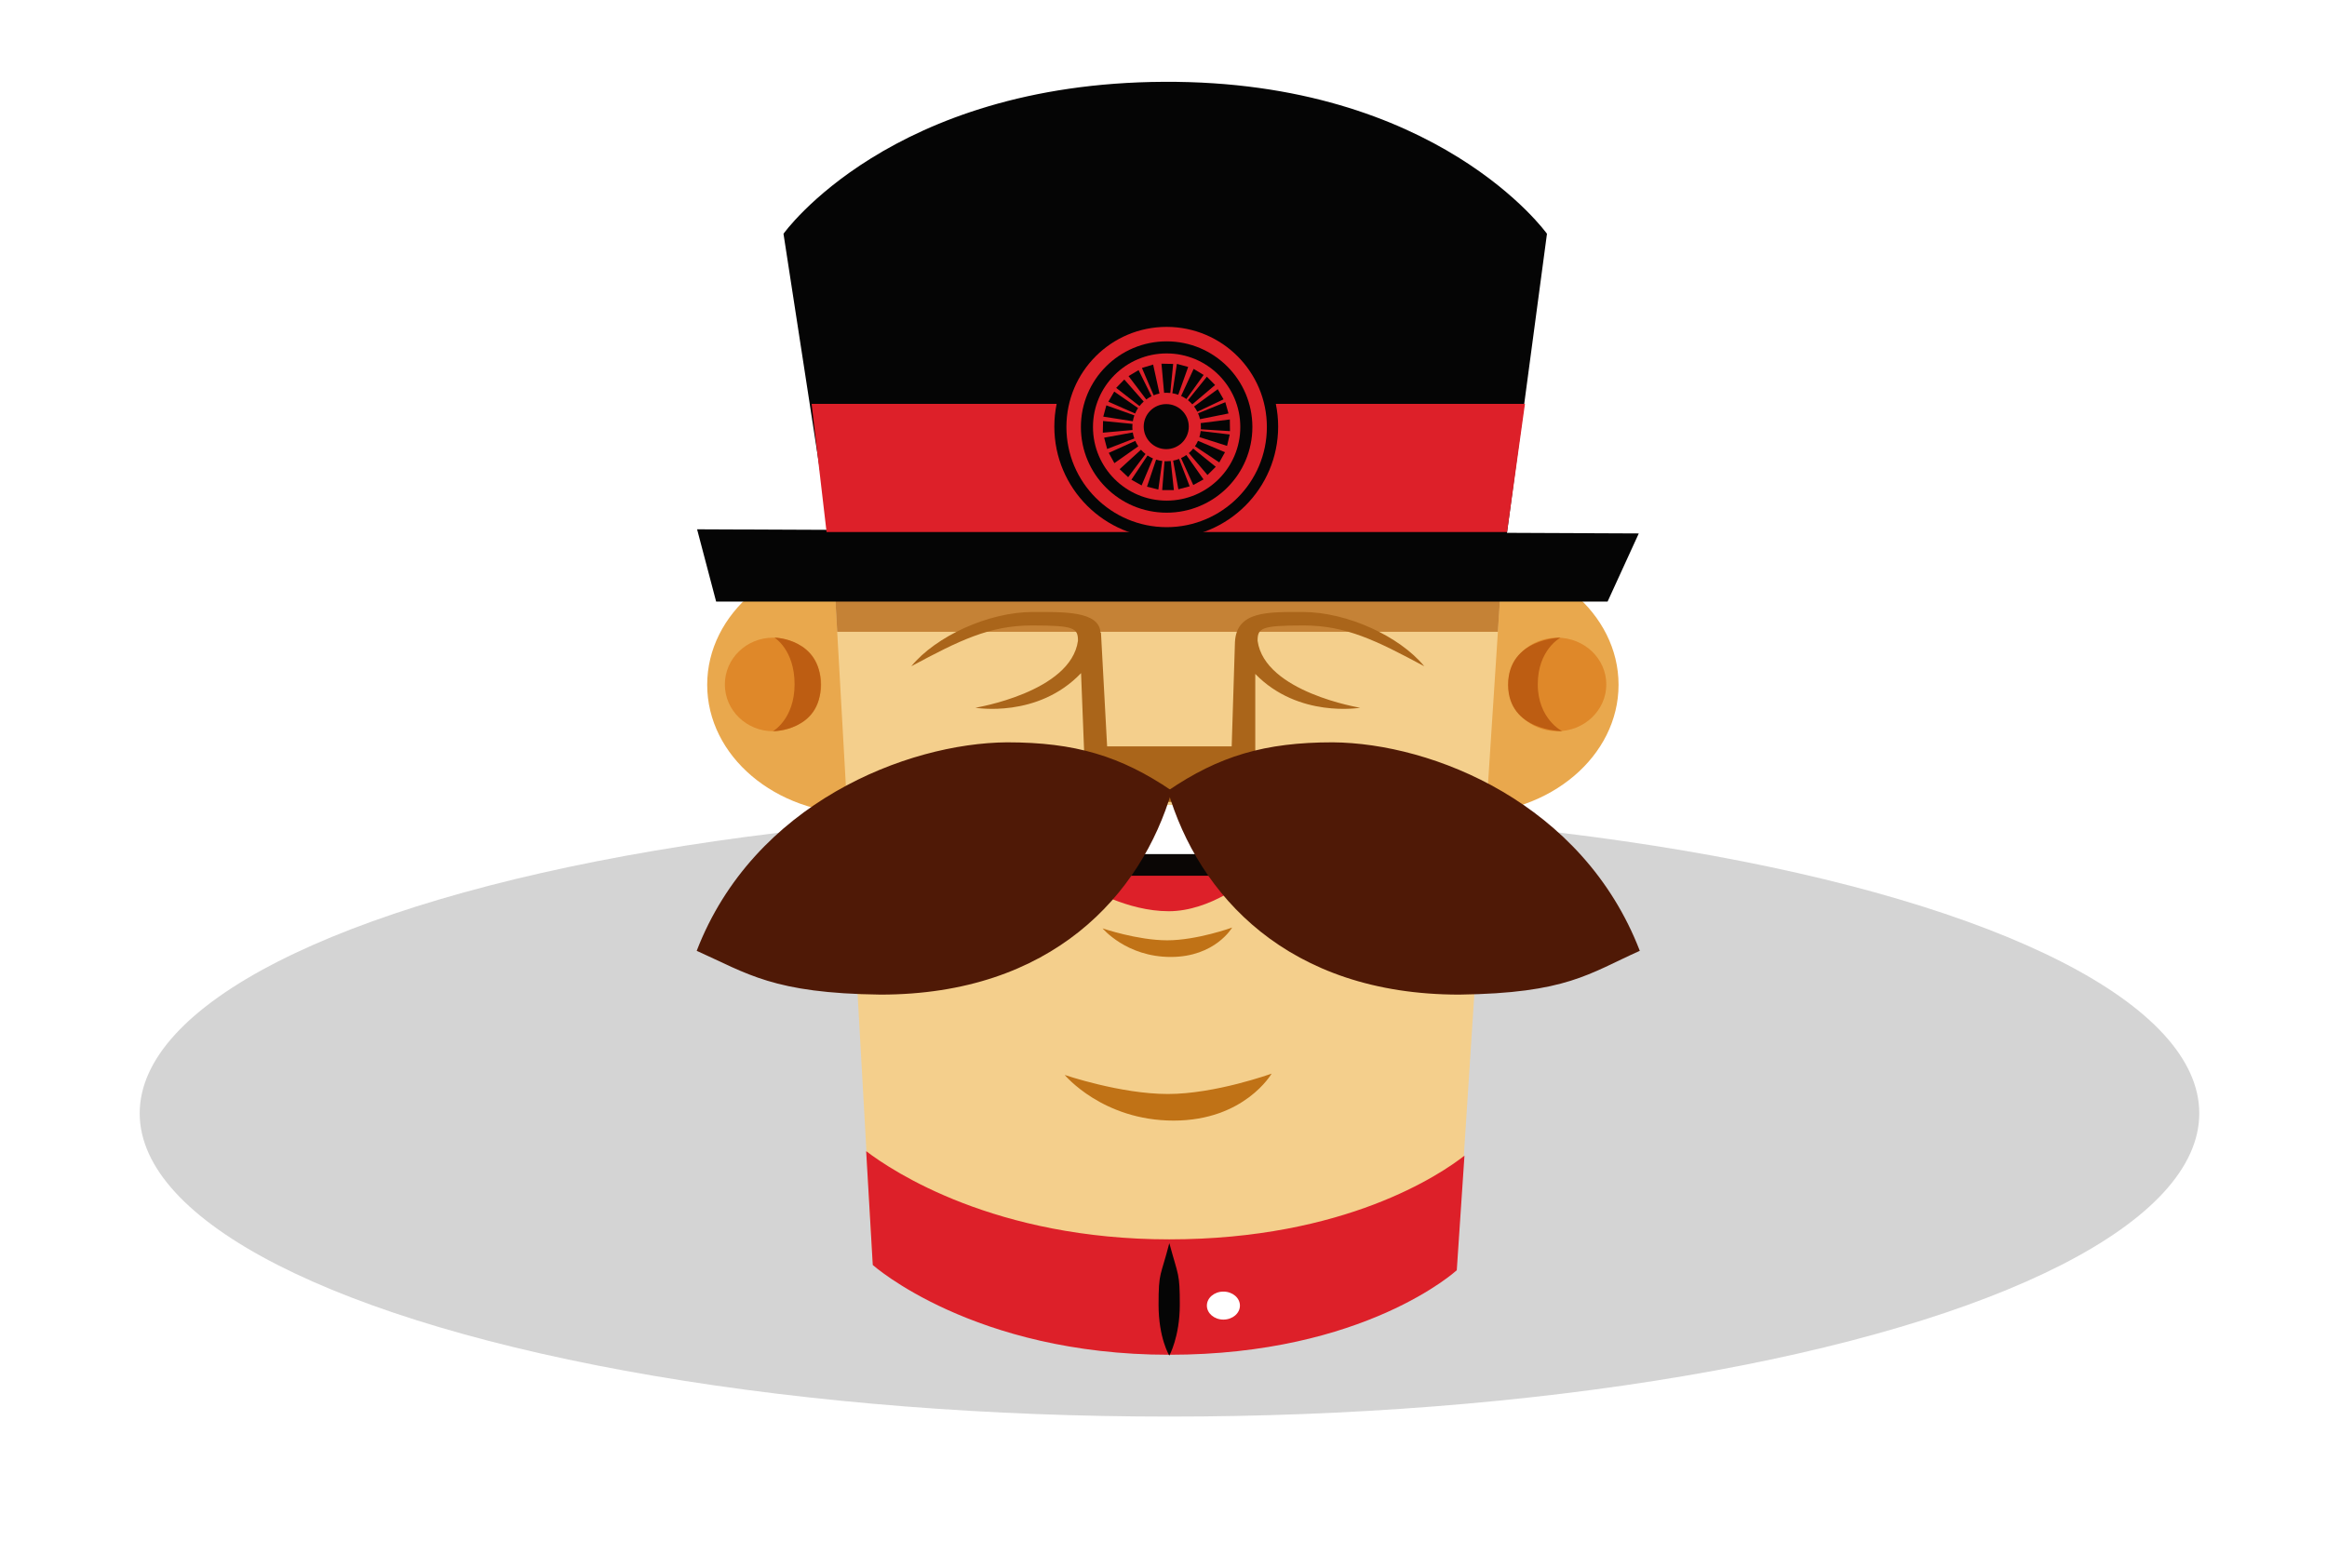<?xml version="1.0" encoding="UTF-8" standalone="no"?>
<svg width="1166px" height="786px" viewBox="0 0 1166 786" version="1.1" xmlns="http://www.w3.org/2000/svg" xmlns:xlink="http://www.w3.org/1999/xlink" xmlns:sketch="http://www.bohemiancoding.com/sketch/ns">
    <!-- Generator: Sketch 3.2.2 (9983) - http://www.bohemiancoding.com/sketch -->
    <title>yeoman</title>
    <desc>Created with Sketch.</desc>
    <defs>
        <filter x="-50%" y="-50%" width="200%" height="200%" filterUnits="objectBoundingBox" id="filter-1">
            <feGaussianBlur stdDeviation="41.948" in="SourceGraphic" result="blur"></feGaussianBlur>
        </filter>
    </defs>
    <g id="Page-1" stroke="none" stroke-width="1" fill="none" fill-rule="evenodd" sketch:type="MSPage">
        <g id="shadow" sketch:type="MSLayerGroup" transform="translate(70, 406)" filter="url(#filter-1)" fill="#000000" fill-opacity="0.17">
            <ellipse id="Oval-15" sketch:type="MSShapeGroup" cx="516" cy="152" rx="516" ry="152"></ellipse>
        </g>
        <g id="yeoman" sketch:type="MSLayerGroup" transform="translate(349, 41)">
            <g id="ear-+-ear" transform="translate(4.522, 236.801)" sketch:type="MSShapeGroup">
                <g id="ear" transform="translate(304.843, 0.728)">
                    <path d="M76.324,129.374 C118.477,129.374 152.648,100.413 152.648,64.687 C152.648,28.961 118.477,0 76.324,0 C34.171,0 0,28.961 0,64.687 C0,100.413 34.171,129.374 76.324,129.374 Z" id="Oval-8" fill="#E9A84D"></path>
                    <path d="M121.918,87.961 C135.501,87.961 146.512,77.464 146.512,64.516 C146.512,51.568 135.501,41.071 121.918,41.071 C108.335,41.071 97.323,51.568 97.323,64.516 C97.323,77.464 108.335,87.961 121.918,87.961 Z" id="Oval-7" fill="#DF8829"></path>
                    <path d="M123.574,41.047 C123.574,41.047 112.174,47.069 112.174,64.43 C112.174,81.791 124.371,87.937 124.371,87.937 C124.371,87.937 97.323,87.937 97.323,64.686 C97.323,41.436 123.574,41.047 123.574,41.047 L123.574,41.047 Z" id="Path-102" fill="#BD5D12"></path>
                </g>
                <g id="ear" transform="translate(77.064, 65.803) scale(-1, 1) translate(-77.064, -65.803) translate(0.643, 0.728)">
                    <path d="M76.324,129.374 C118.477,129.374 152.648,100.413 152.648,64.687 C152.648,28.961 118.477,0 76.324,0 C34.171,0 0,28.961 0,64.687 C0,100.413 34.171,129.374 76.324,129.374 Z" id="Oval-8" fill="#E9A84D"></path>
                    <ellipse id="Oval-7" fill="#DF8829" cx="119.657" cy="64.516" rx="24.142" ry="23.445"></ellipse>
                    <path d="M118.952,41.047 C118.952,41.047 108.861,47.069 108.861,64.43 C108.861,81.791 119.657,87.937 119.657,87.937 C119.657,87.937 95.716,87.937 95.716,64.686 C95.716,41.436 118.952,41.047 118.952,41.047 L118.952,41.047 Z" id="Path-102" fill="#BD5D12"></path>
                </g>
            </g>
            <g id="faceCollar" transform="translate(69.639, 260.3)" sketch:type="MSShapeGroup">
                <path d="M18.611,330.843 C18.611,330.843 69.027,377.267 167.133,377.267 C265.239,377.267 311.238,333.55 311.238,333.55 L332.915,2.88990896e-14 L0,0 L18.611,330.843 Z" id="Path-105" fill="#F4CF8C"></path>
                <path d="M331.917,15.365 L332.915,2.88990896e-14 L0,0 L0.864,15.365 L331.917,15.365 Z" id="Path-109" fill="#C58236"></path>
                <path d="M15.375,275.665 L18.686,332.718 C18.686,332.718 69.102,377.71 167.208,377.71 C265.314,377.71 311.313,335.342 311.313,335.342 L315.163,277.921 C303.405,287.14 255.446,319.871 167.232,319.871 C80.017,319.871 28.815,285.895 15.375,275.665 Z" id="Path-107" fill="#DD2029"></path>
                <path d="M167.276,321.76 C162.856,338.939 161.887,335.913 161.887,352.642 C161.887,369.37 167.276,378.131 167.276,378.131 C167.276,378.131 172.529,368.726 172.529,352.642 C172.529,336.557 171.798,338.458 167.276,321.76 Z" id="Path-108" fill="#050505"></path>
                <ellipse id="Oval-11" fill="#FFFFFF" cx="194.377" cy="353.066" rx="8.279" ry="7.016"></ellipse>
                <path d="M133.851,164.008 C133.851,164.008 151.317,169.982 166.217,169.982 C181.118,169.982 198.754,163.591 198.754,163.591 C198.754,163.591 190.274,178.33 168.003,178.33 C145.732,178.33 133.851,164.008 133.851,164.008 Z" id="Path-103" fill="#C07216"></path>
                <path d="M114.859,237.467 C114.859,237.467 142.758,247.009 166.561,247.009 C190.364,247.009 218.536,236.801 218.536,236.801 C218.536,236.801 204.989,260.344 169.414,260.344 C133.838,260.344 114.859,237.467 114.859,237.467 Z" id="Path-101" fill="#C07216"></path>
            </g>
            <g id="hat" sketch:type="MSShapeGroup">
                <path d="M66.733,226.34 L43.586,76.168 C43.586,76.168 97.062,0.689 234.26,0.005 C371.458,-0.68 426.145,76.168 426.145,76.168 L406.071,226.34 L66.733,226.34 Z" id="Path-83" fill="#050505"></path>
                <path d="M0.293,224.287 L9.834,260.498 L456.528,260.498 L472.151,226.361 L0.293,224.287 Z" id="Path-82" fill="#050505"></path>
                <path d="M65.169,225.656 L57.679,161.431 L415.11,161.431 L406.156,225.656 L65.169,225.656 Z" id="Path-84" fill="#DD2029"></path>
                <g id="Oval-3-+-Oval-2" transform="translate(179.301, 116.786)">
                    <ellipse id="Oval-6" fill="#050505" cx="56.073" cy="56.037" rx="56.073" ry="56.037"></ellipse>
                    <ellipse id="Oval-5" fill="#DD2029" cx="56.274" cy="56.238" rx="50.223" ry="50.191"></ellipse>
                    <ellipse id="Oval-4" fill="#050505" cx="56.274" cy="56.238" rx="42.962" ry="42.935"></ellipse>
                    <ellipse id="Oval-3" fill="#DD2029" cx="56.274" cy="56.238" rx="36.911" ry="36.888"></ellipse>
                    <ellipse id="Oval-2" fill="#050505" cx="56.073" cy="56.037" rx="11.295" ry="11.288"></ellipse>
                    <path d="M55,39.114 L53.683,24.494 L59.54,24.619 L58.104,39.166 C57.5,39.102 56.886,39.069 56.264,39.069 C55.839,39.069 55.418,39.084 55,39.114 Z M63.524,40.673 L69.809,27.103 L74.819,30.139 L66.167,42.207 C65.337,41.621 64.453,41.107 63.524,40.673 Z M73.329,54.276 L87.935,52.445 L88.014,58.303 L73.402,57.374 C73.427,56.997 73.439,56.616 73.439,56.233 C73.439,55.572 73.402,54.919 73.329,54.276 Z M70.013,45.945 L81.884,37.273 L84.794,42.358 L71.647,48.59 C71.182,47.657 70.634,46.772 70.013,45.945 Z M71.982,63.164 L85.512,68.866 L82.652,73.979 L70.475,65.876 C71.055,65.024 71.56,64.117 71.982,63.164 Z M66.147,70.273 L74.749,82.491 L69.615,85.311 L63.499,71.805 C64.43,71.372 65.316,70.859 66.147,70.273 Z M49.43,71.985 L43.729,85.511 L38.616,82.651 L46.704,70.495 C47.561,71.07 48.473,71.57 49.43,71.985 Z M58.329,73.275 L59.899,87.859 L54.041,87.836 L55.215,73.366 C55.562,73.387 55.912,73.398 56.264,73.398 C56.963,73.398 57.652,73.356 58.329,73.275 Z M42.072,65.904 L30.092,74.339 L27.272,69.204 L40.557,63.188 C40.981,64.143 41.489,65.051 42.072,65.904 Z M39.154,57.736 L24.29,59.075 L24.415,53.218 L39.158,54.674 C39.112,55.188 39.089,55.708 39.089,56.233 C39.089,56.74 39.111,57.241 39.154,57.736 Z M46.058,42.426 L37.185,30.713 L42.218,27.715 L48.709,40.814 C47.775,41.272 46.888,41.813 46.058,42.426 Z M40.475,49.466 L27.065,43.537 L30.014,38.475 L41.96,46.728 C41.386,47.589 40.888,48.505 40.475,49.466 Z M59.12,39.305 L61.413,24.583 L67.065,26.121 L62.085,40.079 C61.132,39.737 60.141,39.476 59.12,39.305 Z M66.942,42.788 L76.428,31.013 L80.554,35.172 L69.14,44.873 C68.47,44.116 67.735,43.418 66.942,42.788 Z M73.324,58.237 L87.881,59.986 L86.541,65.689 L72.684,61.283 C72.986,60.302 73.202,59.284 73.324,58.237 Z M72.01,49.367 L85.683,43.802 L87.275,49.439 L72.989,52.31 C72.75,51.291 72.421,50.307 72.01,49.367 Z M69.59,67.062 L80.895,76.169 L76.737,80.295 L67.396,69.305 C68.194,68.626 68.928,67.875 69.59,67.062 Z M62.507,72.228 L67.816,85.952 L62.151,87.446 L59.526,73.088 C60.556,72.891 61.552,72.601 62.507,72.228 Z M45.694,69.763 L36.986,81.381 L32.717,77.369 L43.41,67.618 C44.104,68.4 44.869,69.118 45.694,69.763 Z M54.081,73.26 L52.108,87.569 L46.429,86.13 L51,72.576 C51.991,72.895 53.021,73.126 54.081,73.26 Z M40.074,61.976 L26.459,67.243 L24.964,61.578 L39.304,58.956 C39.47,59.997 39.729,61.007 40.074,61.976 Z M39.332,53.336 L24.523,51.029 L26.061,45.377 L40.11,50.39 C39.767,51.336 39.505,52.321 39.332,53.336 Z M49.762,40.341 L43.899,26.627 L49.508,24.936 L52.687,39.441 C51.676,39.655 50.698,39.958 49.762,40.341 Z M42.684,45.722 L30.976,36.623 L35.062,32.425 L44.783,43.467 C44.018,44.154 43.316,44.909 42.684,45.722 Z" id="Path-85" fill="#050505"></path>
                </g>
            </g>
            <g id="mouth" transform="translate(196.254, 362.431)" sketch:type="MSShapeGroup">
                <path d="M0,41.388 C0,41.388 19.387,53.274 40.389,53.274 C61.392,53.274 80.116,37.404 80.116,37.404 L80.116,29.826 L3.61,29.826 L0,41.388 Z" id="lip" fill="#DD2029"></path>
                <rect id="back" fill="#0A0605" x="4.522" y="10.846" width="71.074" height="24.643"></rect>
                <rect id="teeth" fill="#FFFFFF" x="4.522" y="0" width="71.074" height="24.643"></rect>
            </g>
            <path d="M279.982,360.517 L195.234,361.281 L192.691,296.364 C171.01,319.16 139.739,313.72 139.739,313.72 C139.739,313.72 187.595,305.925 191.139,280.157 C191.139,273.774 189.35,272.478 168.084,272.478 C146.819,272.478 131.621,280.056 107.623,292.925 C119.913,277.95 146.224,265.729 168.532,265.729 C183.602,265.729 201.992,265.105 202.43,276.213 L202.658,275.912 L205.75,333.084 L268.17,333.084 L269.806,280.805 C270.591,265.153 286.364,265.729 303.753,265.729 C326.062,265.729 352.372,277.95 364.662,292.925 C340.664,280.056 325.467,272.478 304.201,272.478 C282.935,272.478 281.147,273.774 281.147,280.157 C284.691,305.925 332.547,313.72 332.547,313.72 C332.547,313.72 301.647,319.095 279.982,296.768 L279.982,360.517 Z" id="Path-108" fill="#AA651A" sketch:type="MSShapeGroup"></path>
            <g id="mustache" transform="translate(0, 330.798)" fill="#4F1906" sketch:type="MSShapeGroup">
                <path d="M238.197,24.541 C212.522,7.064 189.592,0.257 155.576,0.257 C105.514,0.663 28.615,30.734 0.101,104.753 C25.675,116.197 38.37,126.027 92.168,126.7 C178.121,126.7 222.864,76.736 238.197,24.541 Z" id="Path-97"></path>
                <path d="M472.659,24.541 C446.984,7.064 424.054,0.257 390.038,0.257 C339.975,0.663 264.692,30.734 236.178,104.753 C261.752,116.197 272.832,126.027 326.63,126.7 C412.583,126.7 457.326,76.736 472.659,24.541 Z" id="Path-98" transform="translate(354.419, 63.479) scale(-1, 1) translate(-354.419, -63.479) "></path>
            </g>
        </g>
        <g id="SLICES" sketch:type="MSLayerGroup" transform="translate(0, -2321)"></g>
    </g>
</svg>